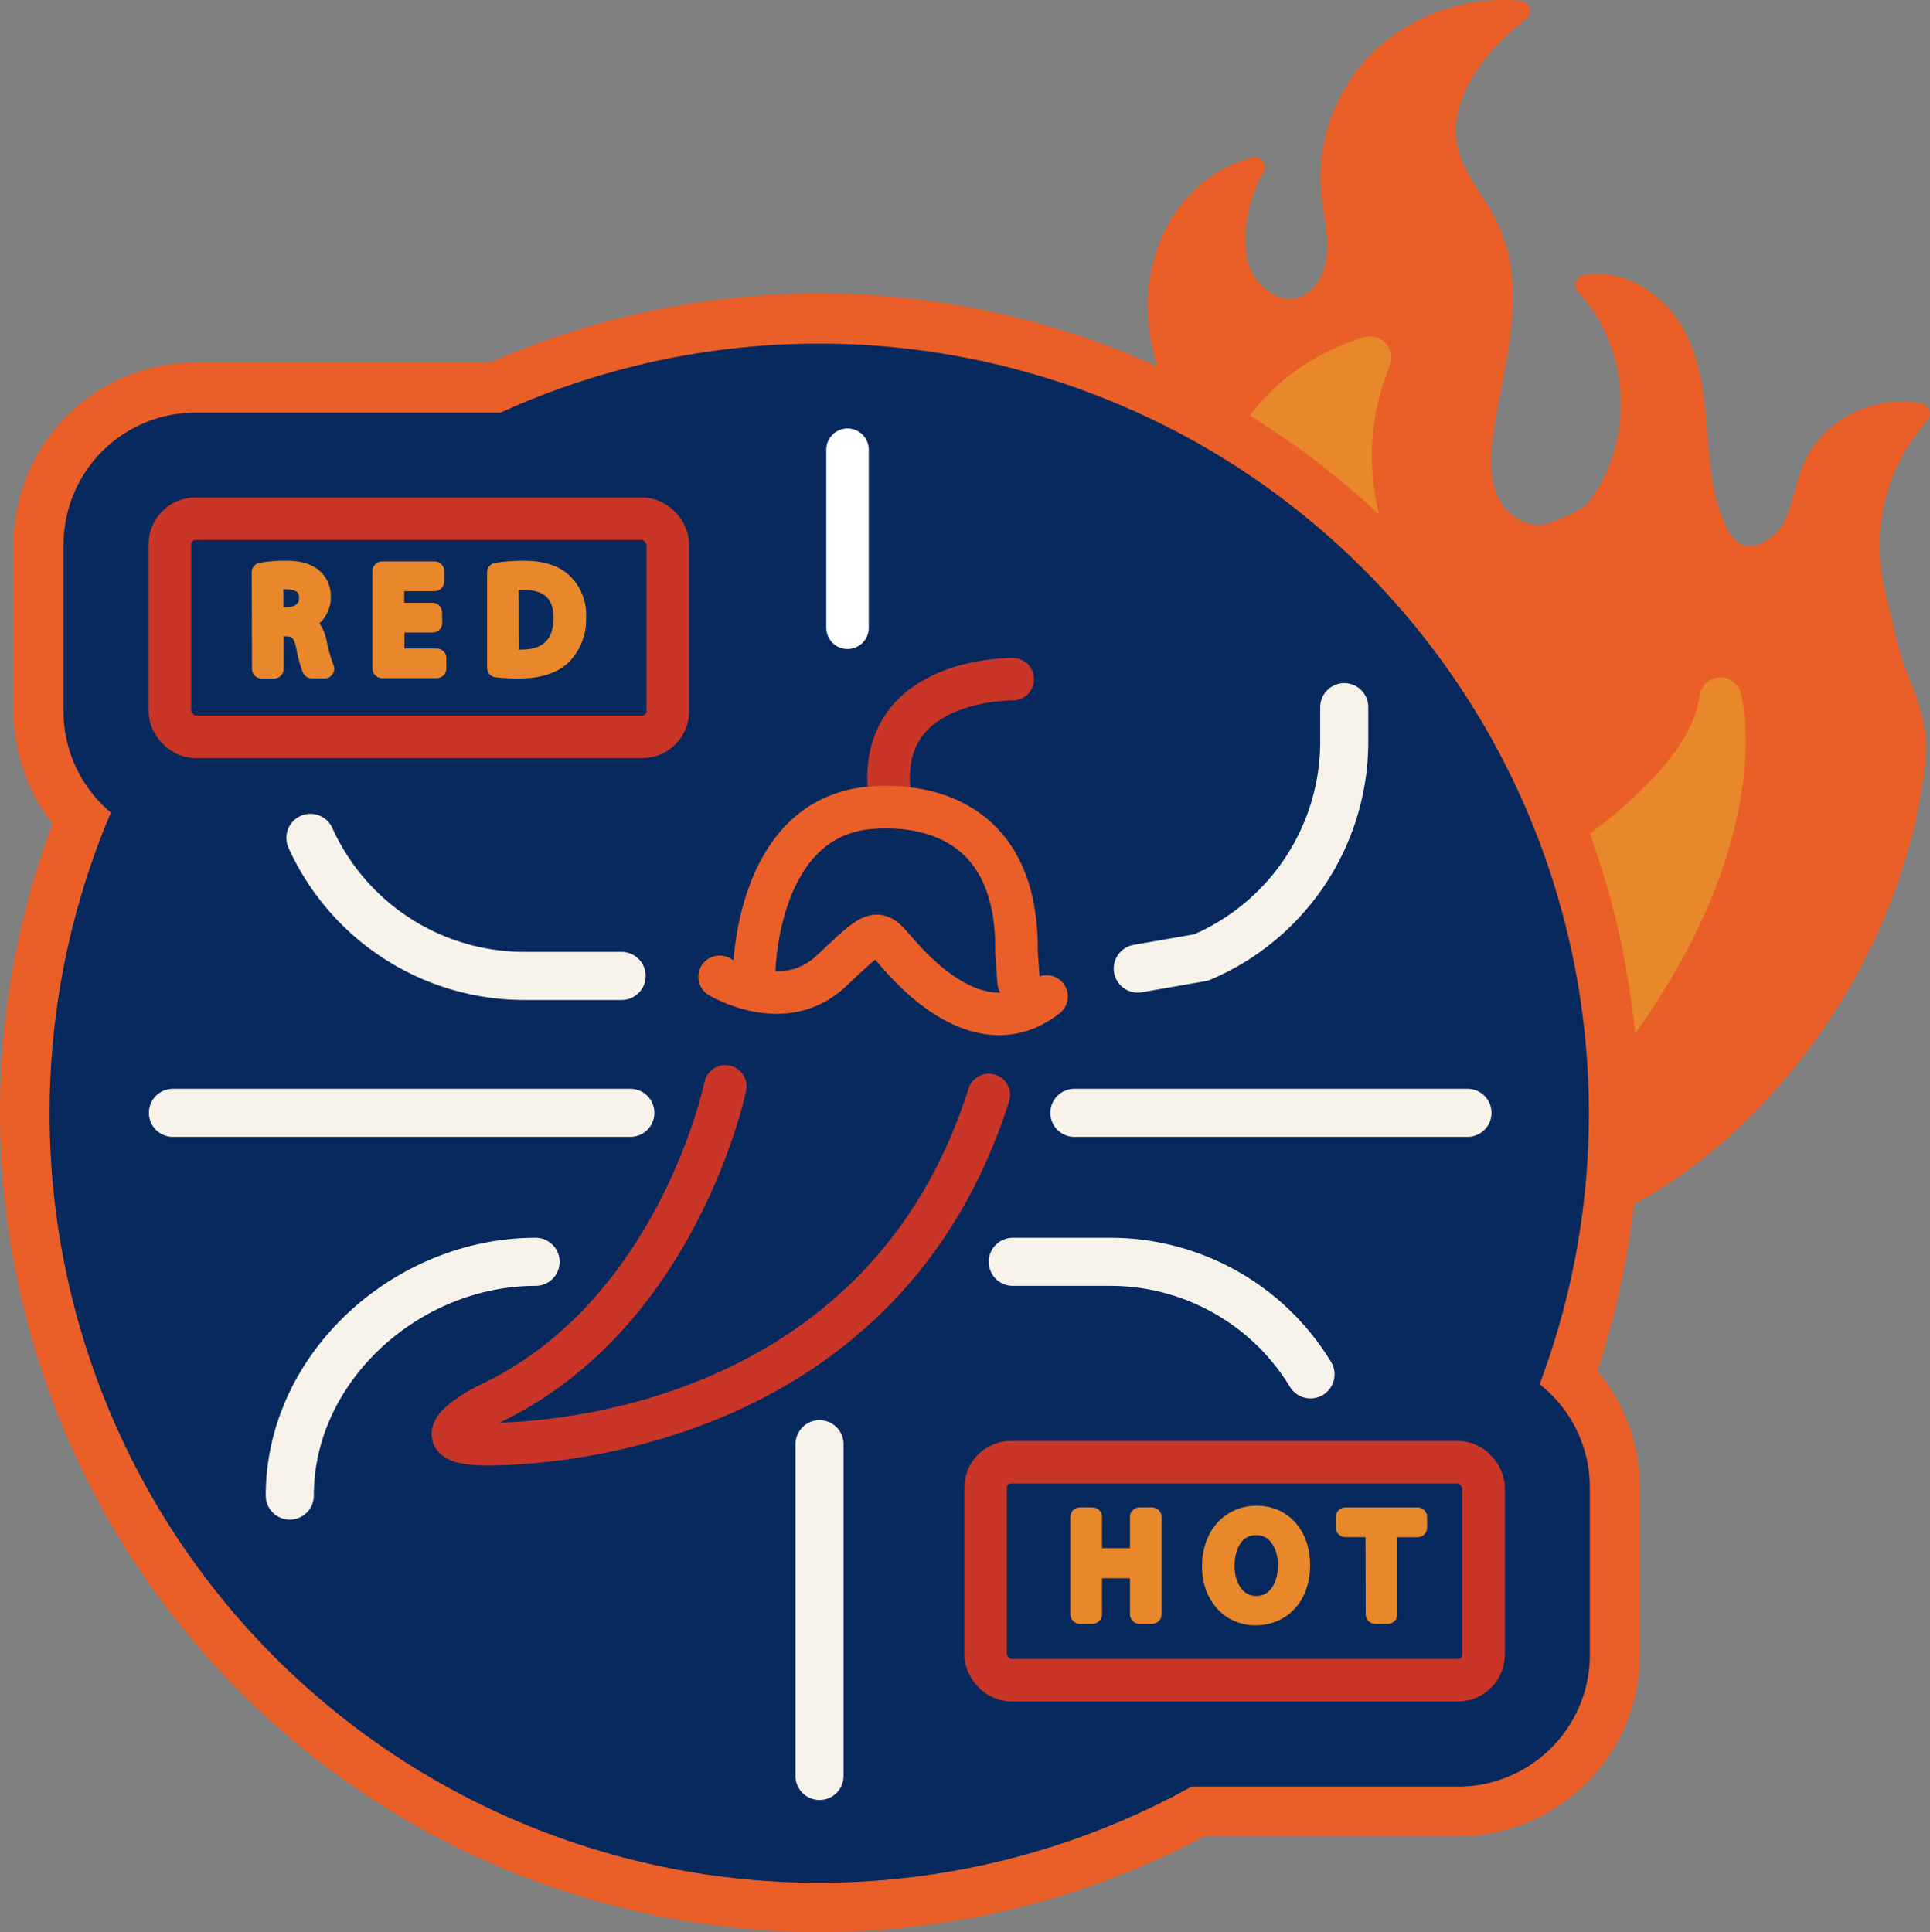 <svg xmlns="http://www.w3.org/2000/svg" id="Layer_1" data-name="Layer 1" version="1.1" width="308.663" height="309.052"><rect width="100%" height="100%" fill="#808080" stroke="none"/><defs id="defs4"><style id="style2">.cls-33,.cls-9{fill:#08295e}.cls-31{stroke:#ea5f28}.cls-28,.cls-30,.cls-31,.cls-32,.cls-33,.cls-34{stroke-linecap:round;stroke-linejoin:round}.cls-28,.cls-34{fill:#e8882a;stroke:#e8882a}.cls-30,.cls-31,.cls-32{fill:none}.cls-32{stroke:#f7f3eb}.cls-30,.cls-33{stroke:#c93627}.cls-28{stroke-width:6.73px}.cls-30,.cls-31,.cls-33{stroke-width:6.8px}.cls-32{stroke-width:7.69px}.cls-34{stroke-width:3.06px}</style></defs><path d="M259.073 191.945c22.71-11.37 44.28-39.82 47.32-71.12.61-6.31-3.58-12.61-4.84-18.88-.71-3.53-1.83-7-2.32-10.54a31.69 31.69 0 0 1 7.8-25.23c-6.56-1.38-13.88 2.09-16.74 7.94-1.6 3.28-1.89 7.06-3.62 10.27-1.73 3.21-5.94 5.8-9.19 4a7.45 7.45 0 0 1-2.89-3.47c-2.43-5-2.78-10.58-3.21-16-.43-5.42-1-11.11-3.81-15.88-2.81-4.77-8.4-8.45-14-7.44 8.89 9.54 9.74 25.14 1.93 35.52-1.41 1.87-5.51 3.65-7.83 4.26-3.81 1-7.88-1.63-9.54-5.09-1.66-3.46-1.45-7.46-.91-11.24 1.58-10.9 5.58-22.45.87-32.49-1.91-4.08-5.17-7.57-6.38-11.89-2.42-8.65 4.1-17.27 11.32-22.92a28.65 28.65 0 0 0-21.85 7.35 26.38 26.38 0 0 0-8.33 20.71c.24 3.6 1.24 7.15 1 10.75-.24 3.6-2.12 7.46-5.68 8.57-5 1.56-10-3.34-10.46-8.34a22.83 22.83 0 0 1 2.94-14c-9.31 2.49-14.67 10.94-15.42 20.21-1 13.05 9.48 25.81 5.75 38.4-.75 2.55-2.18 6.39-4.51 7.81-2.33 1.42-7.07.15-9.08-1.67-2.45-2.22-4.86-6-4.24-9.19 1-4.89 2-10 .71-14.78-1.29-4.78-5.75-9.25-10.91-8.84 3 5.9.83 13-2.39 18.82s-7.5 11.21-9 17.62c-2 8.71-3.07 17.65.91 25.71 0 0 5.88 40.81 45.6 70.55.04-.05 31.11 15.49 61 .52z" id="path282" style="fill:#ea5f28;stroke:#ea5f28;stroke-width:3.26px;stroke-linecap:round;stroke-linejoin:round"/><path class="cls-28" d="M222.623 95.765s-12.16-17.37-3.46-38.57c0 0-20.06 4.81-21.72 25.78" id="path284" style="fill:#e8882a;stroke:#e8882a;stroke-width:6.73px;stroke-linecap:round;stroke-linejoin:round"/><path class="cls-28" d="M237.263 147.875s35.58-17.62 37.9-36.16c0 0 7.07 25.76-25.14 62.67" id="path286" style="fill:#e8882a;stroke:#e8882a;stroke-width:6.73px;stroke-linecap:round;stroke-linejoin:round"/><path d="M254.123 219.555a129.92 129.92 0 0 0-173.63-161.2l-1.89.82h-47.36a27.92 27.92 0 0 0-27.88 27.88v26.72a27.76 27.76 0 0 0 6.4 17.75 129.93 129.93 0 0 0 171.86 166.12c3.59-1.52 7.17-3.23 10.67-5.1h40.89a27.91 27.91 0 0 0 27.88-27.9v-26.72a27.67 27.67 0 0 0-6.94-18.37z" id="path288" style="fill:#ea5f28;stroke:#ea5f28;stroke-width:2.38px;stroke-linecap:round;stroke-linejoin:round"/><path class="cls-9" d="M228.793 136.715a106.38 106.38 0 1 0 8.34 41.29 105.76 105.76 0 0 0-8.34-41.29z" id="path290" style="fill:#08295e"/><path class="cls-9" d="M246.233 221.415a123.12 123.12 0 0 0-163.09-156.77c-1 .44-2.06.89-3.08 1.36h-48.82a21.11 21.11 0 0 0-21.08 21.08v26.72a21.05 21.05 0 0 0 7.57 16.17l-.06.14a123.06 123.06 0 0 0 172.89 155.67h42.62a21.1 21.1 0 0 0 21.08-21.14v-26.72a21 21 0 0 0-8.03-16.51z" id="path292" style="fill:#08295e"/><path class="cls-30" d="M115.993 173.775s-7.58 37-38.37 51.1c0 0-11.92 6.13.32 6.13s63.75-3.94 80.2-55.86" id="path294" style="fill:none;stroke:#c93627;stroke-width:6.8px;stroke-linecap:round;stroke-linejoin:round"/><path class="cls-30" d="M161.973 108.645s-21.1-.38-19.81 17.31" id="path296" style="fill:none;stroke:#c93627;stroke-width:6.8px;stroke-linecap:round;stroke-linejoin:round"/><path class="cls-31" d="M120.593 155.955s0-23.58 16.9-26.53c0 0 25.41-4.86 25.08 22.88l.33 4.73" id="path298" style="fill:none;stroke:#ea5f28;stroke-width:6.8px;stroke-linecap:round;stroke-linejoin:round"/><path class="cls-31" d="M115.083 156.245s10.27 6.25 17.86-.93 7.17-6.81 10.8-2.65c3.63 4.16 13.81 14.44 23.64 6.73" id="path300" style="fill:none;stroke:#ea5f28;stroke-width:6.8px;stroke-linecap:round;stroke-linejoin:round"/><path class="cls-32" id="line302" style="fill:none;stroke:#f7f3eb;stroke-width:7.69px;stroke-linecap:round;stroke-linejoin:round" d="M171.823 178.005h62.87"/><path class="cls-32" id="line304" style="fill:none;stroke:#f7f3eb;stroke-width:7.69px;stroke-linecap:round;stroke-linejoin:round" d="M27.653 178.005h73.16"/><path class="cls-32" d="M214.983 113.115v5.59a37.52 37.52 0 0 1-22.88 34.45l-10.14 1.77" id="path306" style="fill:none;stroke:#f7f3eb;stroke-width:7.69px;stroke-linecap:round;stroke-linejoin:round"/><path class="cls-32" d="M99.413 156.105h-15.67a37.54 37.54 0 0 1-34.1-22.08" id="path308" style="fill:none;stroke:#f7f3eb;stroke-width:7.69px;stroke-linecap:round;stroke-linejoin:round"/><path class="cls-32" d="M46.343 239.225c0-20.56 18.75-37.39 39.32-37.39" id="path310" style="fill:none;stroke:#f7f3eb;stroke-width:7.69px;stroke-linecap:round;stroke-linejoin:round"/><path class="cls-32" d="M161.973 201.835h15.61a37.47 37.47 0 0 1 32 18" id="path312" style="fill:none;stroke:#f7f3eb;stroke-width:7.69px;stroke-linecap:round;stroke-linejoin:round"/><rect class="cls-33" x="157.623" y="233.875" width="79.64" height="34.88" rx="4.08" id="rect314" style="fill:#08295e;stroke:#c93627;stroke-width:6.8px;stroke-linecap:round;stroke-linejoin:round"/><path class="cls-34" d="M174.713 242.645v6.52h7.53v-6.52h2v15.57h-2v-7.3h-7.53v7.3h-2v-15.57z" id="path316" style="fill:#e8882a;stroke:#e8882a;stroke-width:3.06px;stroke-linecap:round;stroke-linejoin:round"/><path class="cls-34" d="M207.993 250.255c0 5.36-3.26 8.2-7.23 8.2-3.97 0-7-3.19-7-7.9 0-4.95 3.07-8.18 7.23-8.18s7 3.27 7 7.88zm-12.08.25c0 3.33 1.8 6.31 5 6.31s5-2.94 5-6.47c0-3.1-1.62-6.33-5-6.33s-5 3.07-5 6.49z" id="path318" style="fill:#e8882a;stroke:#e8882a;stroke-width:3.06px;stroke-linecap:round;stroke-linejoin:round"/><path class="cls-34" d="M219.913 244.335h-4.74v-1.69h11.53v1.71h-4.76v13.86h-2z" id="path320" style="fill:#e8882a;stroke:#e8882a;stroke-width:3.06px;stroke-linecap:round;stroke-linejoin:round"/><rect class="cls-33" x="27.163" y="82.975" width="79.64" height="34.88" rx="4.08" id="rect322" style="fill:#08295e;stroke:#c93627;stroke-width:6.8px;stroke-linecap:round;stroke-linejoin:round"/><path class="cls-34" d="M41.783 91.545a20.8 20.8 0 0 1 3.86-.32c2.15 0 3.53.39 4.5 1.27a3.85 3.85 0 0 1 1.23 3 4.09 4.09 0 0 1-2.94 4v.07c1.21.41 1.92 1.52 2.29 3.14a25.27 25.27 0 0 0 1.2 4.27h-2.07a19.85 19.85 0 0 1-1-3.72c-.47-2.14-1.3-2.95-3.12-3h-1.9v6.74h-2zm2 7.09h2.07c2.15 0 3.51-1.17 3.51-3 0-2-1.46-2.89-3.58-2.91a8.49 8.49 0 0 0-2 .18z" id="path324" style="fill:#e8882a;stroke:#e8882a;stroke-width:3.06px;stroke-linecap:round;stroke-linejoin:round"/><path class="cls-34" d="M69.203 99.645h-6.05v5.62h6.7v1.68h-8.75v-15.61h8.41v1.69h-6.4v4.92h6.05z" id="path326" style="fill:#e8882a;stroke:#e8882a;stroke-width:3.06px;stroke-linecap:round;stroke-linejoin:round"/><path class="cls-34" d="M79.433 91.545a29.43 29.43 0 0 1 4.27-.32c2.89 0 4.95.67 6.31 1.94a7.16 7.16 0 0 1 2.2 5.59 8.25 8.25 0 0 1-2.24 6c-1.46 1.46-3.86 2.24-6.89 2.24a34 34 0 0 1-3.65-.18zm2 13.77a12.93 12.93 0 0 0 2 .12c4.3 0 6.63-2.41 6.63-6.61 0-3.67-2-6-6.3-6a11.11 11.11 0 0 0-2.36.21z" id="path328" style="fill:#e8882a;stroke:#e8882a;stroke-width:3.06px;stroke-linecap:round;stroke-linejoin:round"/><path class="cls-32" id="line330" style="fill:none;stroke:#f7f3eb;stroke-width:7.69px;stroke-linecap:round;stroke-linejoin:round" d="M131.063 284.075v-53.07"/><path id="line332" style="fill:none;stroke:#fff;stroke-width:6.8px;stroke-linecap:round;stroke-linejoin:round" d="M135.543 100.415v-28.48"/></svg>
